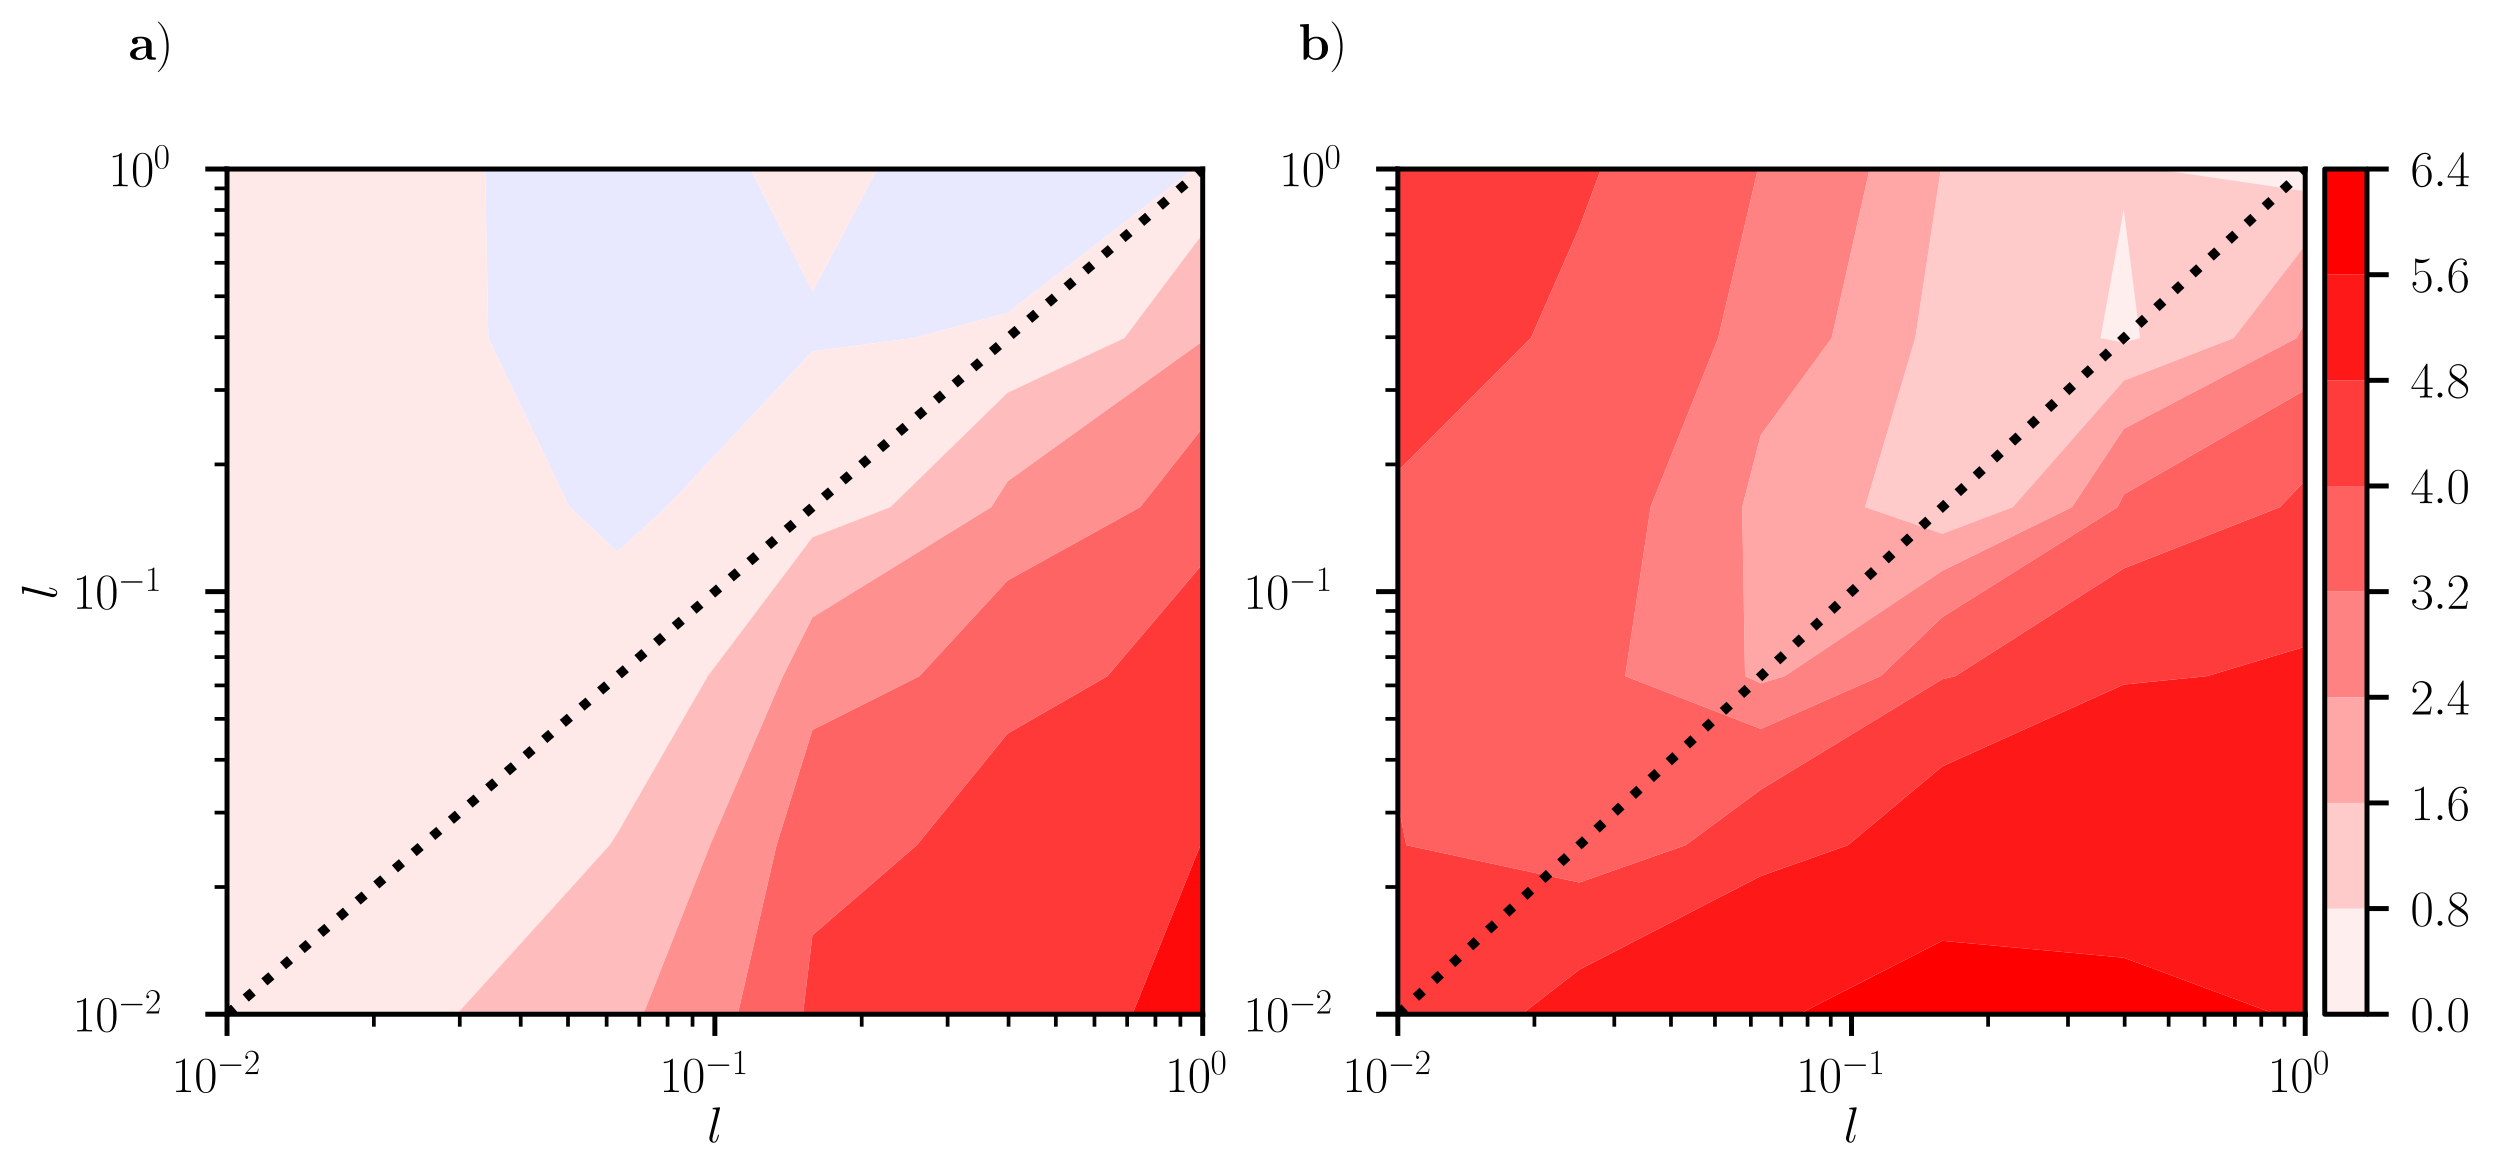 <?xml version="1.0" encoding="utf-8" standalone="no"?>
<!DOCTYPE svg PUBLIC "-//W3C//DTD SVG 1.1//EN"
  "http://www.w3.org/Graphics/SVG/1.1/DTD/svg11.dtd">
<svg xmlns:xlink="http://www.w3.org/1999/xlink" width="402.63pt" height="189.111pt" viewBox="0 0 402.63 189.111" xmlns="http://www.w3.org/2000/svg" version="1.1">
 <defs>
  <style type="text/css">*{stroke-linejoin: round; stroke-linecap: butt}</style>
 </defs>
 <g id="figure_1">
  <g id="patch_1">
   <path d="M 0 189.111 
L 402.63 189.111 
L 402.63 0 
L 0 0 
z
" style="fill: #ffffff"/>
  </g>
  <g id="axes_1">
   <g id="patch_2">
    <path d="M 36.562 163.342 
L 193.697 163.342 
L 193.697 27.224 
L 36.562 27.224 
z
" style="fill: #ffffff"/>
   </g>
   <g id="QuadContourSet_1">
    <path d="M 99.416 88.877 
L 107.322 81.671 
L 130.843 56.578 
L 147.111 54.447 
L 162.27 50.397 
L 192.199 27.224 
L 162.27 27.224 
L 141.304 27.224 
L 130.843 46.987 
L 120.911 27.224 
L 99.416 27.224 
L 78.142 27.224 
L 78.643 54.447 
L 91.731 81.671 
z
" clip-path="url(#p8ca0ae666c)" style="fill: #e8e8ff"/>
    <path d="M 67.989 163.342 
L 73.563 163.342 
L 98.175 136.119 
L 99.416 134.225 
L 113.989 108.895 
L 130.843 86.532 
L 143.403 81.671 
L 162.27 63.243 
L 181.08 54.447 
L 193.697 37.65 
L 193.697 27.224 
L 192.199 27.224 
L 162.27 50.397 
L 147.111 54.447 
L 130.843 56.578 
L 107.322 81.671 
L 99.416 88.877 
L 91.731 81.671 
L 78.643 54.447 
L 78.142 27.224 
L 67.989 27.224 
L 36.562 27.224 
L 36.562 54.447 
L 36.562 81.671 
L 36.562 108.895 
L 36.562 136.119 
L 36.562 163.342 
z
M 130.843 46.987 
L 141.304 27.224 
L 130.843 27.224 
L 120.911 27.224 
z
" clip-path="url(#p8ca0ae666c)" style="fill: #ffe8e8"/>
    <path d="M 99.416 163.342 
L 103.609 163.342 
L 114.362 136.119 
L 126.095 108.895 
L 130.843 99.44 
L 159.647 81.671 
L 162.27 77.52 
L 193.697 54.942 
L 193.697 54.447 
L 193.697 37.65 
L 181.08 54.447 
L 162.27 63.243 
L 143.403 81.671 
L 130.843 86.532 
L 113.989 108.895 
L 99.416 134.225 
L 98.175 136.119 
L 73.563 163.342 
z
" clip-path="url(#p8ca0ae666c)" style="fill: #ffbcbc"/>
    <path d="M 125.066 136.119 
L 130.843 117.554 
L 148.071 108.895 
L 162.27 93.498 
L 183.627 81.671 
L 193.697 68.89 
L 193.697 54.942 
L 162.27 77.52 
L 159.647 81.671 
L 130.843 99.44 
L 126.095 108.895 
L 114.362 136.119 
L 103.609 163.342 
L 118.825 163.342 
z
" clip-path="url(#p8ca0ae666c)" style="fill: #ff9090"/>
    <path d="M 130.843 150.631 
L 147.659 136.119 
L 162.27 118.148 
L 178.347 108.895 
L 193.697 90.811 
L 193.697 81.671 
L 193.697 68.89 
L 183.627 81.671 
L 162.27 93.498 
L 148.071 108.895 
L 130.843 117.554 
L 125.066 136.119 
L 118.825 163.342 
L 129.311 163.342 
z
" clip-path="url(#p8ca0ae666c)" style="fill: #ff6464"/>
    <path d="M 130.843 163.342 
L 162.27 163.342 
L 182.373 163.342 
L 193.331 136.119 
L 193.697 135.184 
L 193.697 108.895 
L 193.697 90.811 
L 178.347 108.895 
L 162.27 118.148 
L 147.659 136.119 
L 130.843 150.631 
L 129.311 163.342 
z
" clip-path="url(#p8ca0ae666c)" style="fill: #ff3838"/>
    <path d="M 193.697 163.342 
L 193.697 136.119 
L 193.697 135.184 
L 193.331 136.119 
L 182.373 163.342 
z
" clip-path="url(#p8ca0ae666c)" style="fill: #ff0a0a"/>
   </g>
   <g id="matplotlib.axis_1">
    <g id="xtick_1">
     <g id="line2d_1">
      <defs>
       <path id="m602cb64d1b" d="M 0 0 
L 0 3.5 
" style="stroke: #000000; stroke-width: 0.8"/>
      </defs>
      <g>
       <use xlink:href="#m602cb64d1b" x="36.562" y="163.342" style="stroke: #000000; stroke-width: 0.8"/>
      </g>
     </g>
     <g id="text_1">
      <!-- $\mathdefault{10^{-2}}$ -->
      <g transform="translate(27.623 175.877) scale(0.08 -0.08)">
       <defs>
        <path id="CMR17-31" d="M 1702 4083 
C 1702 4217 1696 4224 1606 4224 
C 1357 3927 979 3833 621 3820 
C 602 3820 570 3820 563 3808 
C 557 3795 557 3782 557 3648 
C 755 3648 1088 3686 1344 3839 
L 1344 467 
C 1344 243 1331 166 781 166 
L 589 166 
L 589 0 
C 896 6 1216 12 1523 12 
C 1830 12 2150 6 2458 0 
L 2458 166 
L 2266 166 
C 1715 166 1702 236 1702 467 
L 1702 4083 
z
" transform="scale(0.016)"/>
        <path id="CMR17-30" d="M 2688 2038 
C 2688 2430 2682 3099 2413 3613 
C 2176 4063 1798 4224 1466 4224 
C 1158 4224 768 4082 525 3620 
C 269 3137 243 2539 243 2038 
C 243 1671 250 1112 448 623 
C 723 -39 1216 -128 1466 -128 
C 1760 -128 2208 -7 2470 604 
C 2662 1048 2688 1568 2688 2038 
z
M 1466 -26 
C 1056 -26 813 328 723 816 
C 653 1196 653 1749 653 2109 
C 653 2604 653 3015 736 3407 
C 858 3954 1216 4121 1466 4121 
C 1728 4121 2067 3947 2189 3420 
C 2272 3054 2278 2623 2278 2109 
C 2278 1691 2278 1176 2202 797 
C 2067 96 1690 -26 1466 -26 
z
" transform="scale(0.016)"/>
        <path id="CMSY10-0" d="M 4218 1472 
C 4326 1472 4442 1472 4442 1600 
C 4442 1728 4326 1728 4218 1728 
L 755 1728 
C 646 1728 531 1728 531 1600 
C 531 1472 646 1472 755 1472 
L 4218 1472 
z
" transform="scale(0.016)"/>
        <path id="CMR17-32" d="M 2669 990 
L 2554 990 
C 2490 537 2438 460 2413 422 
C 2381 371 1920 371 1830 371 
L 602 371 
C 832 620 1280 1073 1824 1596 
C 2214 1966 2669 2400 2669 3033 
C 2669 3788 2067 4224 1395 4224 
C 691 4224 262 3603 262 3027 
C 262 2777 448 2745 525 2745 
C 589 2745 781 2783 781 3007 
C 781 3206 614 3264 525 3264 
C 486 3264 448 3257 422 3244 
C 544 3788 915 4057 1306 4057 
C 1862 4057 2227 3616 2227 3033 
C 2227 2477 1901 1998 1536 1583 
L 262 147 
L 262 0 
L 2515 0 
L 2669 990 
z
" transform="scale(0.016)"/>
       </defs>
       <use xlink:href="#CMR17-31" transform="scale(0.996)"/>
       <use xlink:href="#CMR17-30" transform="translate(45.69 0) scale(0.996)"/>
       <use xlink:href="#CMSY10-0" transform="translate(91.381 36.154) scale(0.697)"/>
       <use xlink:href="#CMR17-32" transform="translate(145.622 36.154) scale(0.697)"/>
      </g>
     </g>
    </g>
    <g id="xtick_2">
     <g id="line2d_2">
      <g>
       <use xlink:href="#m602cb64d1b" x="115.13" y="163.342" style="stroke: #000000; stroke-width: 0.8"/>
      </g>
     </g>
     <g id="text_2">
      <!-- $\mathdefault{10^{-1}}$ -->
      <g transform="translate(106.191 175.877) scale(0.08 -0.08)">
       <use xlink:href="#CMR17-31" transform="scale(0.996)"/>
       <use xlink:href="#CMR17-30" transform="translate(45.69 0) scale(0.996)"/>
       <use xlink:href="#CMSY10-0" transform="translate(91.381 36.154) scale(0.697)"/>
       <use xlink:href="#CMR17-31" transform="translate(145.622 36.154) scale(0.697)"/>
      </g>
     </g>
    </g>
    <g id="xtick_3">
     <g id="line2d_3">
      <g>
       <use xlink:href="#m602cb64d1b" x="193.697" y="163.342" style="stroke: #000000; stroke-width: 0.8"/>
      </g>
     </g>
     <g id="text_3">
      <!-- $\mathdefault{10^{0}}$ -->
      <g transform="translate(187.637 175.877) scale(0.08 -0.08)">
       <use xlink:href="#CMR17-31" transform="scale(0.996)"/>
       <use xlink:href="#CMR17-30" transform="translate(45.69 0) scale(0.996)"/>
       <use xlink:href="#CMR17-30" transform="translate(91.381 36.154) scale(0.697)"/>
      </g>
     </g>
    </g>
    <g id="xtick_4">
     <g id="line2d_4">
      <defs>
       <path id="maf8efd072a" d="M 0 0 
L 0 2 
" style="stroke: #000000; stroke-width: 0.6"/>
      </defs>
      <g>
       <use xlink:href="#maf8efd072a" x="60.213" y="163.342" style="stroke: #000000; stroke-width: 0.6"/>
      </g>
     </g>
    </g>
    <g id="xtick_5">
     <g id="line2d_5">
      <g>
       <use xlink:href="#maf8efd072a" x="74.048" y="163.342" style="stroke: #000000; stroke-width: 0.6"/>
      </g>
     </g>
    </g>
    <g id="xtick_6">
     <g id="line2d_6">
      <g>
       <use xlink:href="#maf8efd072a" x="83.864" y="163.342" style="stroke: #000000; stroke-width: 0.6"/>
      </g>
     </g>
    </g>
    <g id="xtick_7">
     <g id="line2d_7">
      <g>
       <use xlink:href="#maf8efd072a" x="91.478" y="163.342" style="stroke: #000000; stroke-width: 0.6"/>
      </g>
     </g>
    </g>
    <g id="xtick_8">
     <g id="line2d_8">
      <g>
       <use xlink:href="#maf8efd072a" x="97.7" y="163.342" style="stroke: #000000; stroke-width: 0.6"/>
      </g>
     </g>
    </g>
    <g id="xtick_9">
     <g id="line2d_9">
      <g>
       <use xlink:href="#maf8efd072a" x="102.959" y="163.342" style="stroke: #000000; stroke-width: 0.6"/>
      </g>
     </g>
    </g>
    <g id="xtick_10">
     <g id="line2d_10">
      <g>
       <use xlink:href="#maf8efd072a" x="107.516" y="163.342" style="stroke: #000000; stroke-width: 0.6"/>
      </g>
     </g>
    </g>
    <g id="xtick_11">
     <g id="line2d_11">
      <g>
       <use xlink:href="#maf8efd072a" x="111.535" y="163.342" style="stroke: #000000; stroke-width: 0.6"/>
      </g>
     </g>
    </g>
    <g id="xtick_12">
     <g id="line2d_12">
      <g>
       <use xlink:href="#maf8efd072a" x="138.781" y="163.342" style="stroke: #000000; stroke-width: 0.6"/>
      </g>
     </g>
    </g>
    <g id="xtick_13">
     <g id="line2d_13">
      <g>
       <use xlink:href="#maf8efd072a" x="152.616" y="163.342" style="stroke: #000000; stroke-width: 0.6"/>
      </g>
     </g>
    </g>
    <g id="xtick_14">
     <g id="line2d_14">
      <g>
       <use xlink:href="#maf8efd072a" x="162.432" y="163.342" style="stroke: #000000; stroke-width: 0.6"/>
      </g>
     </g>
    </g>
    <g id="xtick_15">
     <g id="line2d_15">
      <g>
       <use xlink:href="#maf8efd072a" x="170.046" y="163.342" style="stroke: #000000; stroke-width: 0.6"/>
      </g>
     </g>
    </g>
    <g id="xtick_16">
     <g id="line2d_16">
      <g>
       <use xlink:href="#maf8efd072a" x="176.267" y="163.342" style="stroke: #000000; stroke-width: 0.6"/>
      </g>
     </g>
    </g>
    <g id="xtick_17">
     <g id="line2d_17">
      <g>
       <use xlink:href="#maf8efd072a" x="181.527" y="163.342" style="stroke: #000000; stroke-width: 0.6"/>
      </g>
     </g>
    </g>
    <g id="xtick_18">
     <g id="line2d_18">
      <g>
       <use xlink:href="#maf8efd072a" x="186.083" y="163.342" style="stroke: #000000; stroke-width: 0.6"/>
      </g>
     </g>
    </g>
    <g id="xtick_19">
     <g id="line2d_19">
      <g>
       <use xlink:href="#maf8efd072a" x="190.102" y="163.342" style="stroke: #000000; stroke-width: 0.6"/>
      </g>
     </g>
    </g>
    <g id="text_4">
     <!-- $l$ -->
     <g transform="translate(113.866 183.962) scale(0.08 -0.08)">
      <defs>
       <path id="CMMI12-6c" d="M 1626 4255 
C 1632 4281 1645 4319 1645 4351 
C 1645 4416 1581 4416 1568 4416 
C 1562 4416 1331 4396 1216 4383 
C 1107 4377 1011 4364 896 4358 
C 742 4345 698 4339 698 4223 
C 698 4159 762 4159 826 4159 
C 1152 4159 1152 4102 1152 4039 
C 1152 4013 1152 4001 1120 3886 
L 326 731 
C 307 661 294 610 294 509 
C 294 191 531 -64 858 -64 
C 1069 -64 1210 76 1312 273 
C 1421 483 1510 884 1510 909 
C 1510 941 1485 967 1446 967 
C 1389 967 1382 935 1357 839 
C 1242 401 1126 64 870 64 
C 678 64 678 267 678 356 
C 678 382 678 515 723 693 
L 1626 4255 
z
" transform="scale(0.016)"/>
      </defs>
      <use xlink:href="#CMMI12-6c" transform="scale(0.996)"/>
     </g>
    </g>
   </g>
   <g id="matplotlib.axis_2">
    <g id="ytick_1">
     <g id="line2d_20">
      <defs>
       <path id="mbfad4f7195" d="M 0 0 
L -3.5 0 
" style="stroke: #000000; stroke-width: 0.8"/>
      </defs>
      <g>
       <use xlink:href="#mbfad4f7195" x="36.562" y="163.342" style="stroke: #000000; stroke-width: 0.8"/>
      </g>
     </g>
     <g id="text_5">
      <!-- $\mathdefault{10^{-2}}$ -->
      <g transform="translate(11.685 166.11) scale(0.08 -0.08)">
       <use xlink:href="#CMR17-31" transform="scale(0.996)"/>
       <use xlink:href="#CMR17-30" transform="translate(45.69 0) scale(0.996)"/>
       <use xlink:href="#CMSY10-0" transform="translate(91.381 36.154) scale(0.697)"/>
       <use xlink:href="#CMR17-32" transform="translate(145.622 36.154) scale(0.697)"/>
      </g>
     </g>
    </g>
    <g id="ytick_2">
     <g id="line2d_21">
      <g>
       <use xlink:href="#mbfad4f7195" x="36.562" y="95.283" style="stroke: #000000; stroke-width: 0.8"/>
      </g>
     </g>
     <g id="text_6">
      <!-- $\mathdefault{10^{-1}}$ -->
      <g transform="translate(11.685 98.05) scale(0.08 -0.08)">
       <use xlink:href="#CMR17-31" transform="scale(0.996)"/>
       <use xlink:href="#CMR17-30" transform="translate(45.69 0) scale(0.996)"/>
       <use xlink:href="#CMSY10-0" transform="translate(91.381 36.154) scale(0.697)"/>
       <use xlink:href="#CMR17-31" transform="translate(145.622 36.154) scale(0.697)"/>
      </g>
     </g>
    </g>
    <g id="ytick_3">
     <g id="line2d_22">
      <g>
       <use xlink:href="#mbfad4f7195" x="36.562" y="27.224" style="stroke: #000000; stroke-width: 0.8"/>
      </g>
     </g>
     <g id="text_7">
      <!-- $\mathdefault{10^{0}}$ -->
      <g transform="translate(17.441 29.991) scale(0.08 -0.08)">
       <use xlink:href="#CMR17-31" transform="scale(0.996)"/>
       <use xlink:href="#CMR17-30" transform="translate(45.69 0) scale(0.996)"/>
       <use xlink:href="#CMR17-30" transform="translate(91.381 36.154) scale(0.697)"/>
      </g>
     </g>
    </g>
    <g id="ytick_4">
     <g id="line2d_23">
      <defs>
       <path id="med1fe5ca35" d="M 0 0 
L -2 0 
" style="stroke: #000000; stroke-width: 0.6"/>
      </defs>
      <g>
       <use xlink:href="#med1fe5ca35" x="36.562" y="142.854" style="stroke: #000000; stroke-width: 0.6"/>
      </g>
     </g>
    </g>
    <g id="ytick_5">
     <g id="line2d_24">
      <g>
       <use xlink:href="#med1fe5ca35" x="36.562" y="130.87" style="stroke: #000000; stroke-width: 0.6"/>
      </g>
     </g>
    </g>
    <g id="ytick_6">
     <g id="line2d_25">
      <g>
       <use xlink:href="#med1fe5ca35" x="36.562" y="122.367" style="stroke: #000000; stroke-width: 0.6"/>
      </g>
     </g>
    </g>
    <g id="ytick_7">
     <g id="line2d_26">
      <g>
       <use xlink:href="#med1fe5ca35" x="36.562" y="115.771" style="stroke: #000000; stroke-width: 0.6"/>
      </g>
     </g>
    </g>
    <g id="ytick_8">
     <g id="line2d_27">
      <g>
       <use xlink:href="#med1fe5ca35" x="36.562" y="110.382" style="stroke: #000000; stroke-width: 0.6"/>
      </g>
     </g>
    </g>
    <g id="ytick_9">
     <g id="line2d_28">
      <g>
       <use xlink:href="#med1fe5ca35" x="36.562" y="105.826" style="stroke: #000000; stroke-width: 0.6"/>
      </g>
     </g>
    </g>
    <g id="ytick_10">
     <g id="line2d_29">
      <g>
       <use xlink:href="#med1fe5ca35" x="36.562" y="101.879" style="stroke: #000000; stroke-width: 0.6"/>
      </g>
     </g>
    </g>
    <g id="ytick_11">
     <g id="line2d_30">
      <g>
       <use xlink:href="#med1fe5ca35" x="36.562" y="98.397" style="stroke: #000000; stroke-width: 0.6"/>
      </g>
     </g>
    </g>
    <g id="ytick_12">
     <g id="line2d_31">
      <g>
       <use xlink:href="#med1fe5ca35" x="36.562" y="74.795" style="stroke: #000000; stroke-width: 0.6"/>
      </g>
     </g>
    </g>
    <g id="ytick_13">
     <g id="line2d_32">
      <g>
       <use xlink:href="#med1fe5ca35" x="36.562" y="62.81" style="stroke: #000000; stroke-width: 0.6"/>
      </g>
     </g>
    </g>
    <g id="ytick_14">
     <g id="line2d_33">
      <g>
       <use xlink:href="#med1fe5ca35" x="36.562" y="54.307" style="stroke: #000000; stroke-width: 0.6"/>
      </g>
     </g>
    </g>
    <g id="ytick_15">
     <g id="line2d_34">
      <g>
       <use xlink:href="#med1fe5ca35" x="36.562" y="47.712" style="stroke: #000000; stroke-width: 0.6"/>
      </g>
     </g>
    </g>
    <g id="ytick_16">
     <g id="line2d_35">
      <g>
       <use xlink:href="#med1fe5ca35" x="36.562" y="42.323" style="stroke: #000000; stroke-width: 0.6"/>
      </g>
     </g>
    </g>
    <g id="ytick_17">
     <g id="line2d_36">
      <g>
       <use xlink:href="#med1fe5ca35" x="36.562" y="37.766" style="stroke: #000000; stroke-width: 0.6"/>
      </g>
     </g>
    </g>
    <g id="ytick_18">
     <g id="line2d_37">
      <g>
       <use xlink:href="#med1fe5ca35" x="36.562" y="33.819" style="stroke: #000000; stroke-width: 0.6"/>
      </g>
     </g>
    </g>
    <g id="ytick_19">
     <g id="line2d_38">
      <g>
       <use xlink:href="#med1fe5ca35" x="36.562" y="30.338" style="stroke: #000000; stroke-width: 0.6"/>
      </g>
     </g>
    </g>
    <g id="text_8">
     <!-- $l$ -->
     <g transform="translate(9.135 96.547) rotate(-90) scale(0.08 -0.08)">
      <use xlink:href="#CMMI12-6c" transform="scale(0.996)"/>
     </g>
    </g>
   </g>
   <g id="line2d_39">
    <path d="M 36.562 163.342 
L 67.989 136.119 
L 99.416 108.895 
L 130.843 81.671 
L 162.27 54.447 
L 193.697 27.224 
" clip-path="url(#p8ca0ae666c)" style="fill: none; stroke-dasharray: 1.5,2.475; stroke-dashoffset: 0; stroke: #000000; stroke-width: 1.5"/>
   </g>
   <g id="patch_3">
    <path d="M 36.562 163.342 
L 36.562 27.224 
" style="fill: none; stroke: #000000; stroke-width: 0.8; stroke-linejoin: miter; stroke-linecap: square"/>
   </g>
   <g id="patch_4">
    <path d="M 193.697 163.342 
L 193.697 27.224 
" style="fill: none; stroke: #000000; stroke-width: 0.8; stroke-linejoin: miter; stroke-linecap: square"/>
   </g>
   <g id="patch_5">
    <path d="M 36.562 163.342 
L 193.697 163.342 
" style="fill: none; stroke: #000000; stroke-width: 0.8; stroke-linejoin: miter; stroke-linecap: square"/>
   </g>
   <g id="patch_6">
    <path d="M 36.562 27.224 
L 193.697 27.224 
" style="fill: none; stroke: #000000; stroke-width: 0.8; stroke-linejoin: miter; stroke-linecap: square"/>
   </g>
   <g id="text_9">
    <!-- $\mathbf{a)}$ -->
    <g transform="translate(20.666 9.578) scale(0.08 -0.08)">
     <defs>
      <path id="CMBX12-61" d="M 2944 1894 
C 2944 2483 2477 2880 1574 2880 
C 1216 2880 461 2847 461 2310 
C 461 2041 666 1926 838 1926 
C 1030 1926 1216 2060 1216 2303 
C 1216 2425 1171 2540 1062 2611 
C 1274 2668 1427 2668 1549 2668 
C 1984 2668 2246 2425 2246 1900 
L 2246 1644 
C 1235 1644 218 1362 218 648 
C 218 64 960 -64 1402 -64 
C 1894 -64 2208 205 2336 488 
C 2336 250 2336 -26 2982 -26 
L 3309 -26 
C 3443 -26 3494 -26 3494 115 
C 3494 250 3437 250 3347 250 
C 2944 256 2944 359 2944 507 
L 2944 1894 
z
M 2246 867 
C 2246 262 1709 147 1504 147 
C 1190 147 928 359 928 655 
C 928 1240 1619 1439 2246 1472 
L 2246 867 
z
" transform="scale(0.016)"/>
      <path id="CMR17-29" d="M 1683 1596 
C 1683 2057 1638 2839 1254 3665 
C 947 4332 422 4800 346 4800 
C 326 4800 301 4793 301 4761 
C 301 4748 307 4742 314 4729 
C 621 4408 1402 3595 1402 1603 
C 1402 -396 627 -1210 314 -1530 
C 307 -1543 301 -1549 301 -1562 
C 301 -1594 326 -1600 346 -1600 
C 416 -1600 960 -1127 1274 -422 
C 1594 289 1683 981 1683 1596 
z
" transform="scale(0.016)"/>
     </defs>
     <use xlink:href="#CMBX12-61" transform="scale(0.996)"/>
     <use xlink:href="#CMR17-29" transform="translate(54.483 0) scale(0.996)"/>
    </g>
   </g>
  </g>
  <g id="axes_2">
   <g id="patch_7">
    <path d="M 225.124 163.342 
L 371.26 163.342 
L 371.26 27.224 
L 225.124 27.224 
z
" style="fill: #ffffff"/>
   </g>
   <g id="QuadContourSet_2">
    <path d="M 342.033 55.162 
L 344.652 54.447 
L 342.033 33.781 
L 338.291 54.447 
z
M 371.26 30.784 
L 371.26 27.224 
L 347.065 27.224 
z
" clip-path="url(#p26e68d93de)" style="fill: #ffeeee"/>
    <path d="M 312.806 85.967 
L 324.159 81.671 
L 342.033 61.306 
L 359.716 54.447 
L 371.26 39.483 
L 371.26 30.784 
L 347.065 27.224 
L 342.033 27.224 
L 312.806 27.224 
L 312.579 27.224 
L 308.455 54.447 
L 300.368 81.671 
z
M 338.291 54.447 
L 342.033 33.781 
L 344.652 54.447 
L 342.033 55.162 
z
" clip-path="url(#p26e68d93de)" style="fill: #ffcaca"/>
    <path d="M 283.579 110.057 
L 287.429 108.895 
L 312.806 91.926 
L 333.706 81.671 
L 342.033 69.072 
L 369.89 54.447 
L 371.26 51.864 
L 371.26 39.483 
L 359.716 54.447 
L 342.033 61.306 
L 324.159 81.671 
L 312.806 85.967 
L 300.368 81.671 
L 308.455 54.447 
L 312.579 27.224 
L 301.1 27.224 
L 294.993 54.447 
L 283.579 70.073 
L 280.582 81.671 
L 281.044 108.895 
z
" clip-path="url(#p26e68d93de)" style="fill: #ffa6a6"/>
    <path d="M 283.579 117.393 
L 302.863 108.895 
L 312.806 99.398 
L 341.035 81.671 
L 342.033 79.636 
L 371.26 62.805 
L 371.26 54.447 
L 371.26 51.864 
L 369.89 54.447 
L 342.033 69.072 
L 333.706 81.671 
L 312.806 91.926 
L 287.429 108.895 
L 283.579 110.057 
L 281.044 108.895 
L 280.582 81.671 
L 283.579 70.073 
L 294.993 54.447 
L 301.1 27.224 
L 283.579 27.224 
L 283.121 27.224 
L 276.716 54.447 
L 265.83 81.671 
L 261.74 108.895 
z
" clip-path="url(#p26e68d93de)" style="fill: #ff8282"/>
    <path d="M 254.352 142.13 
L 271.461 136.119 
L 283.579 127.174 
L 312.806 109.388 
L 314.892 108.895 
L 342.033 91.55 
L 367.185 81.671 
L 371.26 77.387 
L 371.26 62.805 
L 342.033 79.636 
L 341.035 81.671 
L 312.806 99.398 
L 302.863 108.895 
L 283.579 117.393 
L 261.74 108.895 
L 265.83 81.671 
L 276.716 54.447 
L 283.121 27.224 
L 257.842 27.224 
L 254.352 36.658 
L 246.559 54.447 
L 225.124 75.889 
L 225.124 81.671 
L 225.124 108.895 
L 225.124 129.408 
L 226.485 136.119 
z
" clip-path="url(#p26e68d93de)" style="fill: #ff6060"/>
    <path d="M 254.352 156.165 
L 283.579 141.085 
L 297.607 136.119 
L 312.806 123.421 
L 342.033 110.248 
L 355.418 108.895 
L 371.26 104.138 
L 371.26 81.671 
L 371.26 77.387 
L 367.185 81.671 
L 342.033 91.55 
L 314.892 108.895 
L 312.806 109.388 
L 283.579 127.174 
L 271.461 136.119 
L 254.352 142.13 
L 226.485 136.119 
L 225.124 129.408 
L 225.124 136.119 
L 225.124 163.342 
L 245.069 163.342 
z
M 246.559 54.447 
L 254.352 36.658 
L 257.842 27.224 
L 254.352 27.224 
L 225.124 27.224 
L 225.124 54.447 
L 225.124 75.889 
z
" clip-path="url(#p26e68d93de)" style="fill: #ff3c3c"/>
    <path d="M 254.352 163.342 
L 283.579 163.342 
L 289.702 163.342 
L 312.806 151.519 
L 342.033 154.239 
L 366.531 163.342 
L 371.26 163.342 
L 371.26 136.119 
L 371.26 108.895 
L 371.26 104.138 
L 355.418 108.895 
L 342.033 110.248 
L 312.806 123.421 
L 297.607 136.119 
L 283.579 141.085 
L 254.352 156.165 
L 245.069 163.342 
z
" clip-path="url(#p26e68d93de)" style="fill: #ff1818"/>
    <path d="M 312.806 163.342 
L 342.033 163.342 
L 366.531 163.342 
L 342.033 154.239 
L 312.806 151.519 
L 289.702 163.342 
z
" clip-path="url(#p26e68d93de)" style="fill: #ff0000"/>
   </g>
   <g id="matplotlib.axis_3">
    <g id="xtick_20">
     <g id="line2d_40">
      <g>
       <use xlink:href="#m602cb64d1b" x="225.124" y="163.342" style="stroke: #000000; stroke-width: 0.8"/>
      </g>
     </g>
     <g id="text_10">
      <!-- $\mathdefault{10^{-2}}$ -->
      <g transform="translate(216.186 175.877) scale(0.08 -0.08)">
       <use xlink:href="#CMR17-31" transform="scale(0.996)"/>
       <use xlink:href="#CMR17-30" transform="translate(45.69 0) scale(0.996)"/>
       <use xlink:href="#CMSY10-0" transform="translate(91.381 36.154) scale(0.697)"/>
       <use xlink:href="#CMR17-32" transform="translate(145.622 36.154) scale(0.697)"/>
      </g>
     </g>
    </g>
    <g id="xtick_21">
     <g id="line2d_41">
      <g>
       <use xlink:href="#m602cb64d1b" x="298.192" y="163.342" style="stroke: #000000; stroke-width: 0.8"/>
      </g>
     </g>
     <g id="text_11">
      <!-- $\mathdefault{10^{-1}}$ -->
      <g transform="translate(289.254 175.877) scale(0.08 -0.08)">
       <use xlink:href="#CMR17-31" transform="scale(0.996)"/>
       <use xlink:href="#CMR17-30" transform="translate(45.69 0) scale(0.996)"/>
       <use xlink:href="#CMSY10-0" transform="translate(91.381 36.154) scale(0.697)"/>
       <use xlink:href="#CMR17-31" transform="translate(145.622 36.154) scale(0.697)"/>
      </g>
     </g>
    </g>
    <g id="xtick_22">
     <g id="line2d_42">
      <g>
       <use xlink:href="#m602cb64d1b" x="371.26" y="163.342" style="stroke: #000000; stroke-width: 0.8"/>
      </g>
     </g>
     <g id="text_12">
      <!-- $\mathdefault{10^{0}}$ -->
      <g transform="translate(365.2 175.877) scale(0.08 -0.08)">
       <use xlink:href="#CMR17-31" transform="scale(0.996)"/>
       <use xlink:href="#CMR17-30" transform="translate(45.69 0) scale(0.996)"/>
       <use xlink:href="#CMR17-30" transform="translate(91.381 36.154) scale(0.697)"/>
      </g>
     </g>
    </g>
    <g id="xtick_23">
     <g id="line2d_43">
      <g>
       <use xlink:href="#maf8efd072a" x="247.12" y="163.342" style="stroke: #000000; stroke-width: 0.6"/>
      </g>
     </g>
    </g>
    <g id="xtick_24">
     <g id="line2d_44">
      <g>
       <use xlink:href="#maf8efd072a" x="259.987" y="163.342" style="stroke: #000000; stroke-width: 0.6"/>
      </g>
     </g>
    </g>
    <g id="xtick_25">
     <g id="line2d_45">
      <g>
       <use xlink:href="#maf8efd072a" x="269.116" y="163.342" style="stroke: #000000; stroke-width: 0.6"/>
      </g>
     </g>
    </g>
    <g id="xtick_26">
     <g id="line2d_46">
      <g>
       <use xlink:href="#maf8efd072a" x="276.197" y="163.342" style="stroke: #000000; stroke-width: 0.6"/>
      </g>
     </g>
    </g>
    <g id="xtick_27">
     <g id="line2d_47">
      <g>
       <use xlink:href="#maf8efd072a" x="281.982" y="163.342" style="stroke: #000000; stroke-width: 0.6"/>
      </g>
     </g>
    </g>
    <g id="xtick_28">
     <g id="line2d_48">
      <g>
       <use xlink:href="#maf8efd072a" x="286.874" y="163.342" style="stroke: #000000; stroke-width: 0.6"/>
      </g>
     </g>
    </g>
    <g id="xtick_29">
     <g id="line2d_49">
      <g>
       <use xlink:href="#maf8efd072a" x="291.111" y="163.342" style="stroke: #000000; stroke-width: 0.6"/>
      </g>
     </g>
    </g>
    <g id="xtick_30">
     <g id="line2d_50">
      <g>
       <use xlink:href="#maf8efd072a" x="294.849" y="163.342" style="stroke: #000000; stroke-width: 0.6"/>
      </g>
     </g>
    </g>
    <g id="xtick_31">
     <g id="line2d_51">
      <g>
       <use xlink:href="#maf8efd072a" x="320.188" y="163.342" style="stroke: #000000; stroke-width: 0.6"/>
      </g>
     </g>
    </g>
    <g id="xtick_32">
     <g id="line2d_52">
      <g>
       <use xlink:href="#maf8efd072a" x="333.055" y="163.342" style="stroke: #000000; stroke-width: 0.6"/>
      </g>
     </g>
    </g>
    <g id="xtick_33">
     <g id="line2d_53">
      <g>
       <use xlink:href="#maf8efd072a" x="342.184" y="163.342" style="stroke: #000000; stroke-width: 0.6"/>
      </g>
     </g>
    </g>
    <g id="xtick_34">
     <g id="line2d_54">
      <g>
       <use xlink:href="#maf8efd072a" x="349.265" y="163.342" style="stroke: #000000; stroke-width: 0.6"/>
      </g>
     </g>
    </g>
    <g id="xtick_35">
     <g id="line2d_55">
      <g>
       <use xlink:href="#maf8efd072a" x="355.05" y="163.342" style="stroke: #000000; stroke-width: 0.6"/>
      </g>
     </g>
    </g>
    <g id="xtick_36">
     <g id="line2d_56">
      <g>
       <use xlink:href="#maf8efd072a" x="359.942" y="163.342" style="stroke: #000000; stroke-width: 0.6"/>
      </g>
     </g>
    </g>
    <g id="xtick_37">
     <g id="line2d_57">
      <g>
       <use xlink:href="#maf8efd072a" x="364.179" y="163.342" style="stroke: #000000; stroke-width: 0.6"/>
      </g>
     </g>
    </g>
    <g id="xtick_38">
     <g id="line2d_58">
      <g>
       <use xlink:href="#maf8efd072a" x="367.917" y="163.342" style="stroke: #000000; stroke-width: 0.6"/>
      </g>
     </g>
    </g>
    <g id="text_13">
     <!-- $l$ -->
     <g transform="translate(296.929 183.962) scale(0.08 -0.08)">
      <use xlink:href="#CMMI12-6c" transform="scale(0.996)"/>
     </g>
    </g>
   </g>
   <g id="matplotlib.axis_4">
    <g id="ytick_20">
     <g id="line2d_59">
      <g>
       <use xlink:href="#mbfad4f7195" x="225.124" y="163.342" style="stroke: #000000; stroke-width: 0.8"/>
      </g>
     </g>
     <g id="text_14">
      <!-- $\mathdefault{10^{-2}}$ -->
      <g transform="translate(200.247 166.11) scale(0.08 -0.08)">
       <use xlink:href="#CMR17-31" transform="scale(0.996)"/>
       <use xlink:href="#CMR17-30" transform="translate(45.69 0) scale(0.996)"/>
       <use xlink:href="#CMSY10-0" transform="translate(91.381 36.154) scale(0.697)"/>
       <use xlink:href="#CMR17-32" transform="translate(145.622 36.154) scale(0.697)"/>
      </g>
     </g>
    </g>
    <g id="ytick_21">
     <g id="line2d_60">
      <g>
       <use xlink:href="#mbfad4f7195" x="225.124" y="95.283" style="stroke: #000000; stroke-width: 0.8"/>
      </g>
     </g>
     <g id="text_15">
      <!-- $\mathdefault{10^{-1}}$ -->
      <g transform="translate(200.247 98.05) scale(0.08 -0.08)">
       <use xlink:href="#CMR17-31" transform="scale(0.996)"/>
       <use xlink:href="#CMR17-30" transform="translate(45.69 0) scale(0.996)"/>
       <use xlink:href="#CMSY10-0" transform="translate(91.381 36.154) scale(0.697)"/>
       <use xlink:href="#CMR17-31" transform="translate(145.622 36.154) scale(0.697)"/>
      </g>
     </g>
    </g>
    <g id="ytick_22">
     <g id="line2d_61">
      <g>
       <use xlink:href="#mbfad4f7195" x="225.124" y="27.224" style="stroke: #000000; stroke-width: 0.8"/>
      </g>
     </g>
     <g id="text_16">
      <!-- $\mathdefault{10^{0}}$ -->
      <g transform="translate(206.003 29.991) scale(0.08 -0.08)">
       <use xlink:href="#CMR17-31" transform="scale(0.996)"/>
       <use xlink:href="#CMR17-30" transform="translate(45.69 0) scale(0.996)"/>
       <use xlink:href="#CMR17-30" transform="translate(91.381 36.154) scale(0.697)"/>
      </g>
     </g>
    </g>
    <g id="ytick_23">
     <g id="line2d_62">
      <g>
       <use xlink:href="#med1fe5ca35" x="225.124" y="142.854" style="stroke: #000000; stroke-width: 0.6"/>
      </g>
     </g>
    </g>
    <g id="ytick_24">
     <g id="line2d_63">
      <g>
       <use xlink:href="#med1fe5ca35" x="225.124" y="130.87" style="stroke: #000000; stroke-width: 0.6"/>
      </g>
     </g>
    </g>
    <g id="ytick_25">
     <g id="line2d_64">
      <g>
       <use xlink:href="#med1fe5ca35" x="225.124" y="122.367" style="stroke: #000000; stroke-width: 0.6"/>
      </g>
     </g>
    </g>
    <g id="ytick_26">
     <g id="line2d_65">
      <g>
       <use xlink:href="#med1fe5ca35" x="225.124" y="115.771" style="stroke: #000000; stroke-width: 0.6"/>
      </g>
     </g>
    </g>
    <g id="ytick_27">
     <g id="line2d_66">
      <g>
       <use xlink:href="#med1fe5ca35" x="225.124" y="110.382" style="stroke: #000000; stroke-width: 0.6"/>
      </g>
     </g>
    </g>
    <g id="ytick_28">
     <g id="line2d_67">
      <g>
       <use xlink:href="#med1fe5ca35" x="225.124" y="105.826" style="stroke: #000000; stroke-width: 0.6"/>
      </g>
     </g>
    </g>
    <g id="ytick_29">
     <g id="line2d_68">
      <g>
       <use xlink:href="#med1fe5ca35" x="225.124" y="101.879" style="stroke: #000000; stroke-width: 0.6"/>
      </g>
     </g>
    </g>
    <g id="ytick_30">
     <g id="line2d_69">
      <g>
       <use xlink:href="#med1fe5ca35" x="225.124" y="98.397" style="stroke: #000000; stroke-width: 0.6"/>
      </g>
     </g>
    </g>
    <g id="ytick_31">
     <g id="line2d_70">
      <g>
       <use xlink:href="#med1fe5ca35" x="225.124" y="74.795" style="stroke: #000000; stroke-width: 0.6"/>
      </g>
     </g>
    </g>
    <g id="ytick_32">
     <g id="line2d_71">
      <g>
       <use xlink:href="#med1fe5ca35" x="225.124" y="62.81" style="stroke: #000000; stroke-width: 0.6"/>
      </g>
     </g>
    </g>
    <g id="ytick_33">
     <g id="line2d_72">
      <g>
       <use xlink:href="#med1fe5ca35" x="225.124" y="54.307" style="stroke: #000000; stroke-width: 0.6"/>
      </g>
     </g>
    </g>
    <g id="ytick_34">
     <g id="line2d_73">
      <g>
       <use xlink:href="#med1fe5ca35" x="225.124" y="47.712" style="stroke: #000000; stroke-width: 0.6"/>
      </g>
     </g>
    </g>
    <g id="ytick_35">
     <g id="line2d_74">
      <g>
       <use xlink:href="#med1fe5ca35" x="225.124" y="42.323" style="stroke: #000000; stroke-width: 0.6"/>
      </g>
     </g>
    </g>
    <g id="ytick_36">
     <g id="line2d_75">
      <g>
       <use xlink:href="#med1fe5ca35" x="225.124" y="37.766" style="stroke: #000000; stroke-width: 0.6"/>
      </g>
     </g>
    </g>
    <g id="ytick_37">
     <g id="line2d_76">
      <g>
       <use xlink:href="#med1fe5ca35" x="225.124" y="33.819" style="stroke: #000000; stroke-width: 0.6"/>
      </g>
     </g>
    </g>
    <g id="ytick_38">
     <g id="line2d_77">
      <g>
       <use xlink:href="#med1fe5ca35" x="225.124" y="30.338" style="stroke: #000000; stroke-width: 0.6"/>
      </g>
     </g>
    </g>
   </g>
   <g id="line2d_78">
    <path d="M 225.124 163.342 
L 254.352 136.119 
L 283.579 108.895 
L 312.806 81.671 
L 342.033 54.447 
L 371.26 27.224 
" clip-path="url(#p26e68d93de)" style="fill: none; stroke-dasharray: 1.5,2.475; stroke-dashoffset: 0; stroke: #000000; stroke-width: 1.5"/>
   </g>
   <g id="patch_8">
    <path d="M 225.124 163.342 
L 225.124 27.224 
" style="fill: none; stroke: #000000; stroke-width: 0.8; stroke-linejoin: miter; stroke-linecap: square"/>
   </g>
   <g id="patch_9">
    <path d="M 371.26 163.342 
L 371.26 27.224 
" style="fill: none; stroke: #000000; stroke-width: 0.8; stroke-linejoin: miter; stroke-linecap: square"/>
   </g>
   <g id="patch_10">
    <path d="M 225.124 163.342 
L 371.26 163.342 
" style="fill: none; stroke: #000000; stroke-width: 0.8; stroke-linejoin: miter; stroke-linecap: square"/>
   </g>
   <g id="patch_11">
    <path d="M 225.124 27.224 
L 371.26 27.224 
" style="fill: none; stroke: #000000; stroke-width: 0.8; stroke-linejoin: miter; stroke-linecap: square"/>
   </g>
   <g id="text_17">
    <!-- $\mathbf{b)}$ -->
    <g transform="translate(209.1 9.578) scale(0.08 -0.08)">
     <defs>
      <path id="CMBX12-62" d="M 1331 4480 
L 224 4428 
L 224 4153 
C 621 4153 666 4153 666 3896 
L 666 -26 
L 934 -26 
C 1043 96 1152 218 1254 347 
C 1581 6 1933 -64 2189 -64 
C 3072 -64 3750 476 3750 1414 
C 3750 2300 3149 2880 2272 2880 
C 1894 2880 1594 2758 1331 2552 
L 1331 4480 
z
M 1363 2242 
C 1587 2552 1920 2668 2189 2668 
C 2982 2668 2982 1847 2982 1420 
C 2982 1130 2982 761 2829 522 
C 2630 211 2330 147 2125 147 
C 1690 147 1453 457 1363 599 
L 1363 2242 
z
" transform="scale(0.016)"/>
     </defs>
     <use xlink:href="#CMBX12-62" transform="scale(0.996)"/>
     <use xlink:href="#CMR17-29" transform="translate(62.267 0) scale(0.996)"/>
    </g>
   </g>
  </g>
  <g id="axes_3">
   <g id="patch_12">
    <path d="M 374.403 163.342 
L 381.209 163.342 
L 381.209 27.224 
L 374.403 27.224 
z
" style="fill: #ffffff"/>
   </g>
   <g id="QuadMesh_1">
    <path d="M 374.403 163.342 
L 381.209 163.342 
L 381.209 146.327 
L 374.403 146.327 
L 374.403 163.342 
" clip-path="url(#peae25ef94d)" style="fill: #ffeeee"/>
    <path d="M 374.403 146.327 
L 381.209 146.327 
L 381.209 129.313 
L 374.403 129.313 
L 374.403 146.327 
" clip-path="url(#peae25ef94d)" style="fill: #ffcaca"/>
    <path d="M 374.403 129.313 
L 381.209 129.313 
L 381.209 112.298 
L 374.403 112.298 
L 374.403 129.313 
" clip-path="url(#peae25ef94d)" style="fill: #ffa6a6"/>
    <path d="M 374.403 112.298 
L 381.209 112.298 
L 381.209 95.283 
L 374.403 95.283 
L 374.403 112.298 
" clip-path="url(#peae25ef94d)" style="fill: #ff8282"/>
    <path d="M 374.403 95.283 
L 381.209 95.283 
L 381.209 78.268 
L 374.403 78.268 
L 374.403 95.283 
" clip-path="url(#peae25ef94d)" style="fill: #ff6060"/>
    <path d="M 374.403 78.268 
L 381.209 78.268 
L 381.209 61.253 
L 374.403 61.253 
L 374.403 78.268 
" clip-path="url(#peae25ef94d)" style="fill: #ff3c3c"/>
    <path d="M 374.403 61.253 
L 381.209 61.253 
L 381.209 44.239 
L 374.403 44.239 
L 374.403 61.253 
" clip-path="url(#peae25ef94d)" style="fill: #ff1818"/>
    <path d="M 374.403 44.239 
L 381.209 44.239 
L 381.209 27.224 
L 374.403 27.224 
L 374.403 44.239 
" clip-path="url(#peae25ef94d)" style="fill: #ff0000"/>
   </g>
   <g id="matplotlib.axis_5"/>
   <g id="matplotlib.axis_6">
    <g id="ytick_39">
     <g id="line2d_79">
      <defs>
       <path id="m0eb85b1842" d="M 0 0 
L 3.5 0 
" style="stroke: #000000; stroke-width: 0.8"/>
      </defs>
      <g>
       <use xlink:href="#m0eb85b1842" x="381.209" y="163.342" style="stroke: #000000; stroke-width: 0.8"/>
      </g>
     </g>
     <g id="text_18">
      <!-- $\mathdefault{0.0}$ -->
      <g transform="translate(388.209 166.11) scale(0.08 -0.08)">
       <defs>
        <path id="CMMI12-3a" d="M 1178 307 
C 1178 492 1024 620 870 620 
C 685 620 557 467 557 313 
C 557 128 710 0 864 0 
C 1050 0 1178 153 1178 307 
z
" transform="scale(0.016)"/>
       </defs>
       <use xlink:href="#CMR17-30" transform="scale(0.996)"/>
       <use xlink:href="#CMMI12-3a" transform="translate(45.69 0) scale(0.996)"/>
       <use xlink:href="#CMR17-30" transform="translate(72.788 0) scale(0.996)"/>
      </g>
     </g>
    </g>
    <g id="ytick_40">
     <g id="line2d_80">
      <g>
       <use xlink:href="#m0eb85b1842" x="381.209" y="146.327" style="stroke: #000000; stroke-width: 0.8"/>
      </g>
     </g>
     <g id="text_19">
      <!-- $\mathdefault{0.8}$ -->
      <g transform="translate(388.209 149.095) scale(0.08 -0.08)">
       <defs>
        <path id="CMR17-38" d="M 1741 2289 
C 2144 2494 2554 2803 2554 3298 
C 2554 3884 1990 4224 1472 4224 
C 890 4224 378 3800 378 3215 
C 378 3054 416 2777 666 2533 
C 730 2469 998 2276 1171 2154 
C 883 2006 211 1652 211 945 
C 211 282 838 -128 1459 -128 
C 2144 -128 2720 366 2720 1022 
C 2720 1607 2330 1877 2074 2051 
L 1741 2289 
z
M 902 2855 
C 851 2887 595 3086 595 3388 
C 595 3781 998 4076 1459 4076 
C 1965 4076 2336 3716 2336 3298 
C 2336 2700 1670 2359 1638 2359 
C 1632 2359 1626 2359 1574 2398 
L 902 2855 
z
M 2080 1536 
C 2176 1466 2483 1253 2483 861 
C 2483 385 2010 25 1472 25 
C 890 25 448 443 448 951 
C 448 1459 838 1884 1280 2083 
L 2080 1536 
z
" transform="scale(0.016)"/>
       </defs>
       <use xlink:href="#CMR17-30" transform="scale(0.996)"/>
       <use xlink:href="#CMMI12-3a" transform="translate(45.69 0) scale(0.996)"/>
       <use xlink:href="#CMR17-38" transform="translate(72.788 0) scale(0.996)"/>
      </g>
     </g>
    </g>
    <g id="ytick_41">
     <g id="line2d_81">
      <g>
       <use xlink:href="#m0eb85b1842" x="381.209" y="129.313" style="stroke: #000000; stroke-width: 0.8"/>
      </g>
     </g>
     <g id="text_20">
      <!-- $\mathdefault{1.6}$ -->
      <g transform="translate(388.209 132.08) scale(0.08 -0.08)">
       <defs>
        <path id="CMR17-36" d="M 678 2198 
C 678 3712 1395 4076 1811 4076 
C 1946 4076 2272 4049 2400 3782 
C 2298 3782 2106 3782 2106 3558 
C 2106 3385 2246 3328 2336 3328 
C 2394 3328 2566 3353 2566 3571 
C 2566 3987 2246 4224 1805 4224 
C 1043 4224 243 3411 243 2011 
C 243 257 966 -128 1478 -128 
C 2099 -128 2688 431 2688 1295 
C 2688 2101 2170 2688 1517 2688 
C 1126 2688 838 2430 678 1979 
L 678 2198 
z
M 1478 25 
C 691 25 691 1212 691 1450 
C 691 1914 909 2585 1504 2585 
C 1613 2585 1926 2585 2138 2140 
C 2253 1889 2253 1624 2253 1302 
C 2253 954 2253 696 2118 438 
C 1978 173 1773 25 1478 25 
z
" transform="scale(0.016)"/>
       </defs>
       <use xlink:href="#CMR17-31" transform="scale(0.996)"/>
       <use xlink:href="#CMMI12-3a" transform="translate(45.69 0) scale(0.996)"/>
       <use xlink:href="#CMR17-36" transform="translate(72.788 0) scale(0.996)"/>
      </g>
     </g>
    </g>
    <g id="ytick_42">
     <g id="line2d_82">
      <g>
       <use xlink:href="#m0eb85b1842" x="381.209" y="112.298" style="stroke: #000000; stroke-width: 0.8"/>
      </g>
     </g>
     <g id="text_21">
      <!-- $\mathdefault{2.4}$ -->
      <g transform="translate(388.209 115.065) scale(0.08 -0.08)">
       <defs>
        <path id="CMR17-34" d="M 2150 4147 
C 2150 4281 2144 4288 2029 4288 
L 128 1254 
L 128 1088 
L 1779 1088 
L 1779 460 
C 1779 230 1766 166 1318 166 
L 1197 166 
L 1197 0 
C 1402 12 1747 12 1965 12 
C 2182 12 2528 12 2733 0 
L 2733 166 
L 2611 166 
C 2163 166 2150 230 2150 460 
L 2150 1088 
L 2803 1088 
L 2803 1254 
L 2150 1254 
L 2150 4147 
z
M 1798 3723 
L 1798 1254 
L 256 1254 
L 1798 3723 
z
" transform="scale(0.016)"/>
       </defs>
       <use xlink:href="#CMR17-32" transform="scale(0.996)"/>
       <use xlink:href="#CMMI12-3a" transform="translate(45.69 0) scale(0.996)"/>
       <use xlink:href="#CMR17-34" transform="translate(72.788 0) scale(0.996)"/>
      </g>
     </g>
    </g>
    <g id="ytick_43">
     <g id="line2d_83">
      <g>
       <use xlink:href="#m0eb85b1842" x="381.209" y="95.283" style="stroke: #000000; stroke-width: 0.8"/>
      </g>
     </g>
     <g id="text_22">
      <!-- $\mathdefault{3.2}$ -->
      <g transform="translate(388.209 98.05) scale(0.08 -0.08)">
       <defs>
        <path id="CMR17-33" d="M 1414 2176 
C 1984 2176 2234 1673 2234 1094 
C 2234 322 1824 25 1453 25 
C 1114 25 563 193 390 691 
C 422 678 454 678 486 678 
C 640 678 755 780 755 947 
C 755 1132 614 1216 486 1216 
C 378 1216 211 1164 211 927 
C 211 335 787 -128 1466 -128 
C 2176 -128 2720 432 2720 1087 
C 2720 1718 2208 2176 1600 2246 
C 2086 2347 2554 2776 2554 3353 
C 2554 3856 2048 4224 1472 4224 
C 890 4224 378 3862 378 3347 
C 378 3123 544 3084 627 3084 
C 762 3084 877 3167 877 3334 
C 877 3500 762 3584 627 3584 
C 602 3584 570 3584 544 3571 
C 730 3999 1235 4076 1459 4076 
C 1683 4076 2106 3966 2106 3347 
C 2106 3167 2080 2851 1862 2574 
C 1670 2329 1453 2316 1242 2297 
C 1210 2297 1062 2284 1037 2284 
C 992 2278 966 2272 966 2227 
C 966 2182 973 2176 1101 2176 
L 1414 2176 
z
" transform="scale(0.016)"/>
       </defs>
       <use xlink:href="#CMR17-33" transform="scale(0.996)"/>
       <use xlink:href="#CMMI12-3a" transform="translate(45.69 0) scale(0.996)"/>
       <use xlink:href="#CMR17-32" transform="translate(72.788 0) scale(0.996)"/>
      </g>
     </g>
    </g>
    <g id="ytick_44">
     <g id="line2d_84">
      <g>
       <use xlink:href="#m0eb85b1842" x="381.209" y="78.268" style="stroke: #000000; stroke-width: 0.8"/>
      </g>
     </g>
     <g id="text_23">
      <!-- $\mathdefault{4.0}$ -->
      <g transform="translate(388.209 81.036) scale(0.08 -0.08)">
       <use xlink:href="#CMR17-34" transform="scale(0.996)"/>
       <use xlink:href="#CMMI12-3a" transform="translate(45.69 0) scale(0.996)"/>
       <use xlink:href="#CMR17-30" transform="translate(72.788 0) scale(0.996)"/>
      </g>
     </g>
    </g>
    <g id="ytick_45">
     <g id="line2d_85">
      <g>
       <use xlink:href="#m0eb85b1842" x="381.209" y="61.253" style="stroke: #000000; stroke-width: 0.8"/>
      </g>
     </g>
     <g id="text_24">
      <!-- $\mathdefault{4.8}$ -->
      <g transform="translate(388.209 64.021) scale(0.08 -0.08)">
       <use xlink:href="#CMR17-34" transform="scale(0.996)"/>
       <use xlink:href="#CMMI12-3a" transform="translate(45.69 0) scale(0.996)"/>
       <use xlink:href="#CMR17-38" transform="translate(72.788 0) scale(0.996)"/>
      </g>
     </g>
    </g>
    <g id="ytick_46">
     <g id="line2d_86">
      <g>
       <use xlink:href="#m0eb85b1842" x="381.209" y="44.239" style="stroke: #000000; stroke-width: 0.8"/>
      </g>
     </g>
     <g id="text_25">
      <!-- $\mathdefault{5.6}$ -->
      <g transform="translate(388.209 47.006) scale(0.08 -0.08)">
       <defs>
        <path id="CMR17-35" d="M 730 3750 
C 794 3724 1056 3641 1325 3641 
C 1920 3641 2246 3961 2432 4140 
C 2432 4191 2432 4224 2394 4224 
C 2387 4224 2374 4224 2323 4198 
C 2099 4102 1837 4032 1517 4032 
C 1325 4032 1037 4055 723 4191 
C 653 4224 640 4224 634 4224 
C 602 4224 595 4217 595 4090 
L 595 2231 
C 595 2113 595 2080 659 2080 
C 691 2080 704 2093 736 2139 
C 941 2435 1222 2560 1542 2560 
C 1766 2560 2246 2415 2246 1293 
C 2246 1087 2246 716 2054 422 
C 1894 159 1645 25 1370 25 
C 947 25 518 319 403 812 
C 429 806 480 793 506 793 
C 589 793 749 838 749 1036 
C 749 1209 627 1280 506 1280 
C 358 1280 262 1190 262 1011 
C 262 454 704 -128 1382 -128 
C 2042 -128 2669 441 2669 1267 
C 2669 2054 2170 2662 1549 2662 
C 1222 2662 947 2540 730 2304 
L 730 3750 
z
" transform="scale(0.016)"/>
       </defs>
       <use xlink:href="#CMR17-35" transform="scale(0.996)"/>
       <use xlink:href="#CMMI12-3a" transform="translate(45.69 0) scale(0.996)"/>
       <use xlink:href="#CMR17-36" transform="translate(72.788 0) scale(0.996)"/>
      </g>
     </g>
    </g>
    <g id="ytick_47">
     <g id="line2d_87">
      <g>
       <use xlink:href="#m0eb85b1842" x="381.209" y="27.224" style="stroke: #000000; stroke-width: 0.8"/>
      </g>
     </g>
     <g id="text_26">
      <!-- $\mathdefault{6.4}$ -->
      <g transform="translate(388.209 29.991) scale(0.08 -0.08)">
       <use xlink:href="#CMR17-36" transform="scale(0.996)"/>
       <use xlink:href="#CMMI12-3a" transform="translate(45.69 0) scale(0.996)"/>
       <use xlink:href="#CMR17-34" transform="translate(72.788 0) scale(0.996)"/>
      </g>
     </g>
    </g>
   </g>
   <g id="LineCollection_1"/>
   <g id="patch_13">
    <path d="M 374.403 163.342 
L 377.806 163.342 
L 381.209 163.342 
L 381.209 27.224 
L 377.806 27.224 
L 374.403 27.224 
L 374.403 163.342 
z
" style="fill: none; stroke: #000000; stroke-width: 0.8; stroke-linejoin: miter; stroke-linecap: square"/>
   </g>
  </g>
 </g>
 <defs>
  <clipPath id="p8ca0ae666c">
   <rect x="36.562" y="27.224" width="157.135" height="136.119"/>
  </clipPath>
  <clipPath id="p26e68d93de">
   <rect x="225.124" y="27.224" width="146.136" height="136.119"/>
  </clipPath>
  <clipPath id="peae25ef94d">
   <rect x="374.403" y="27.224" width="6.806" height="136.119"/>
  </clipPath>
 </defs>
</svg>
